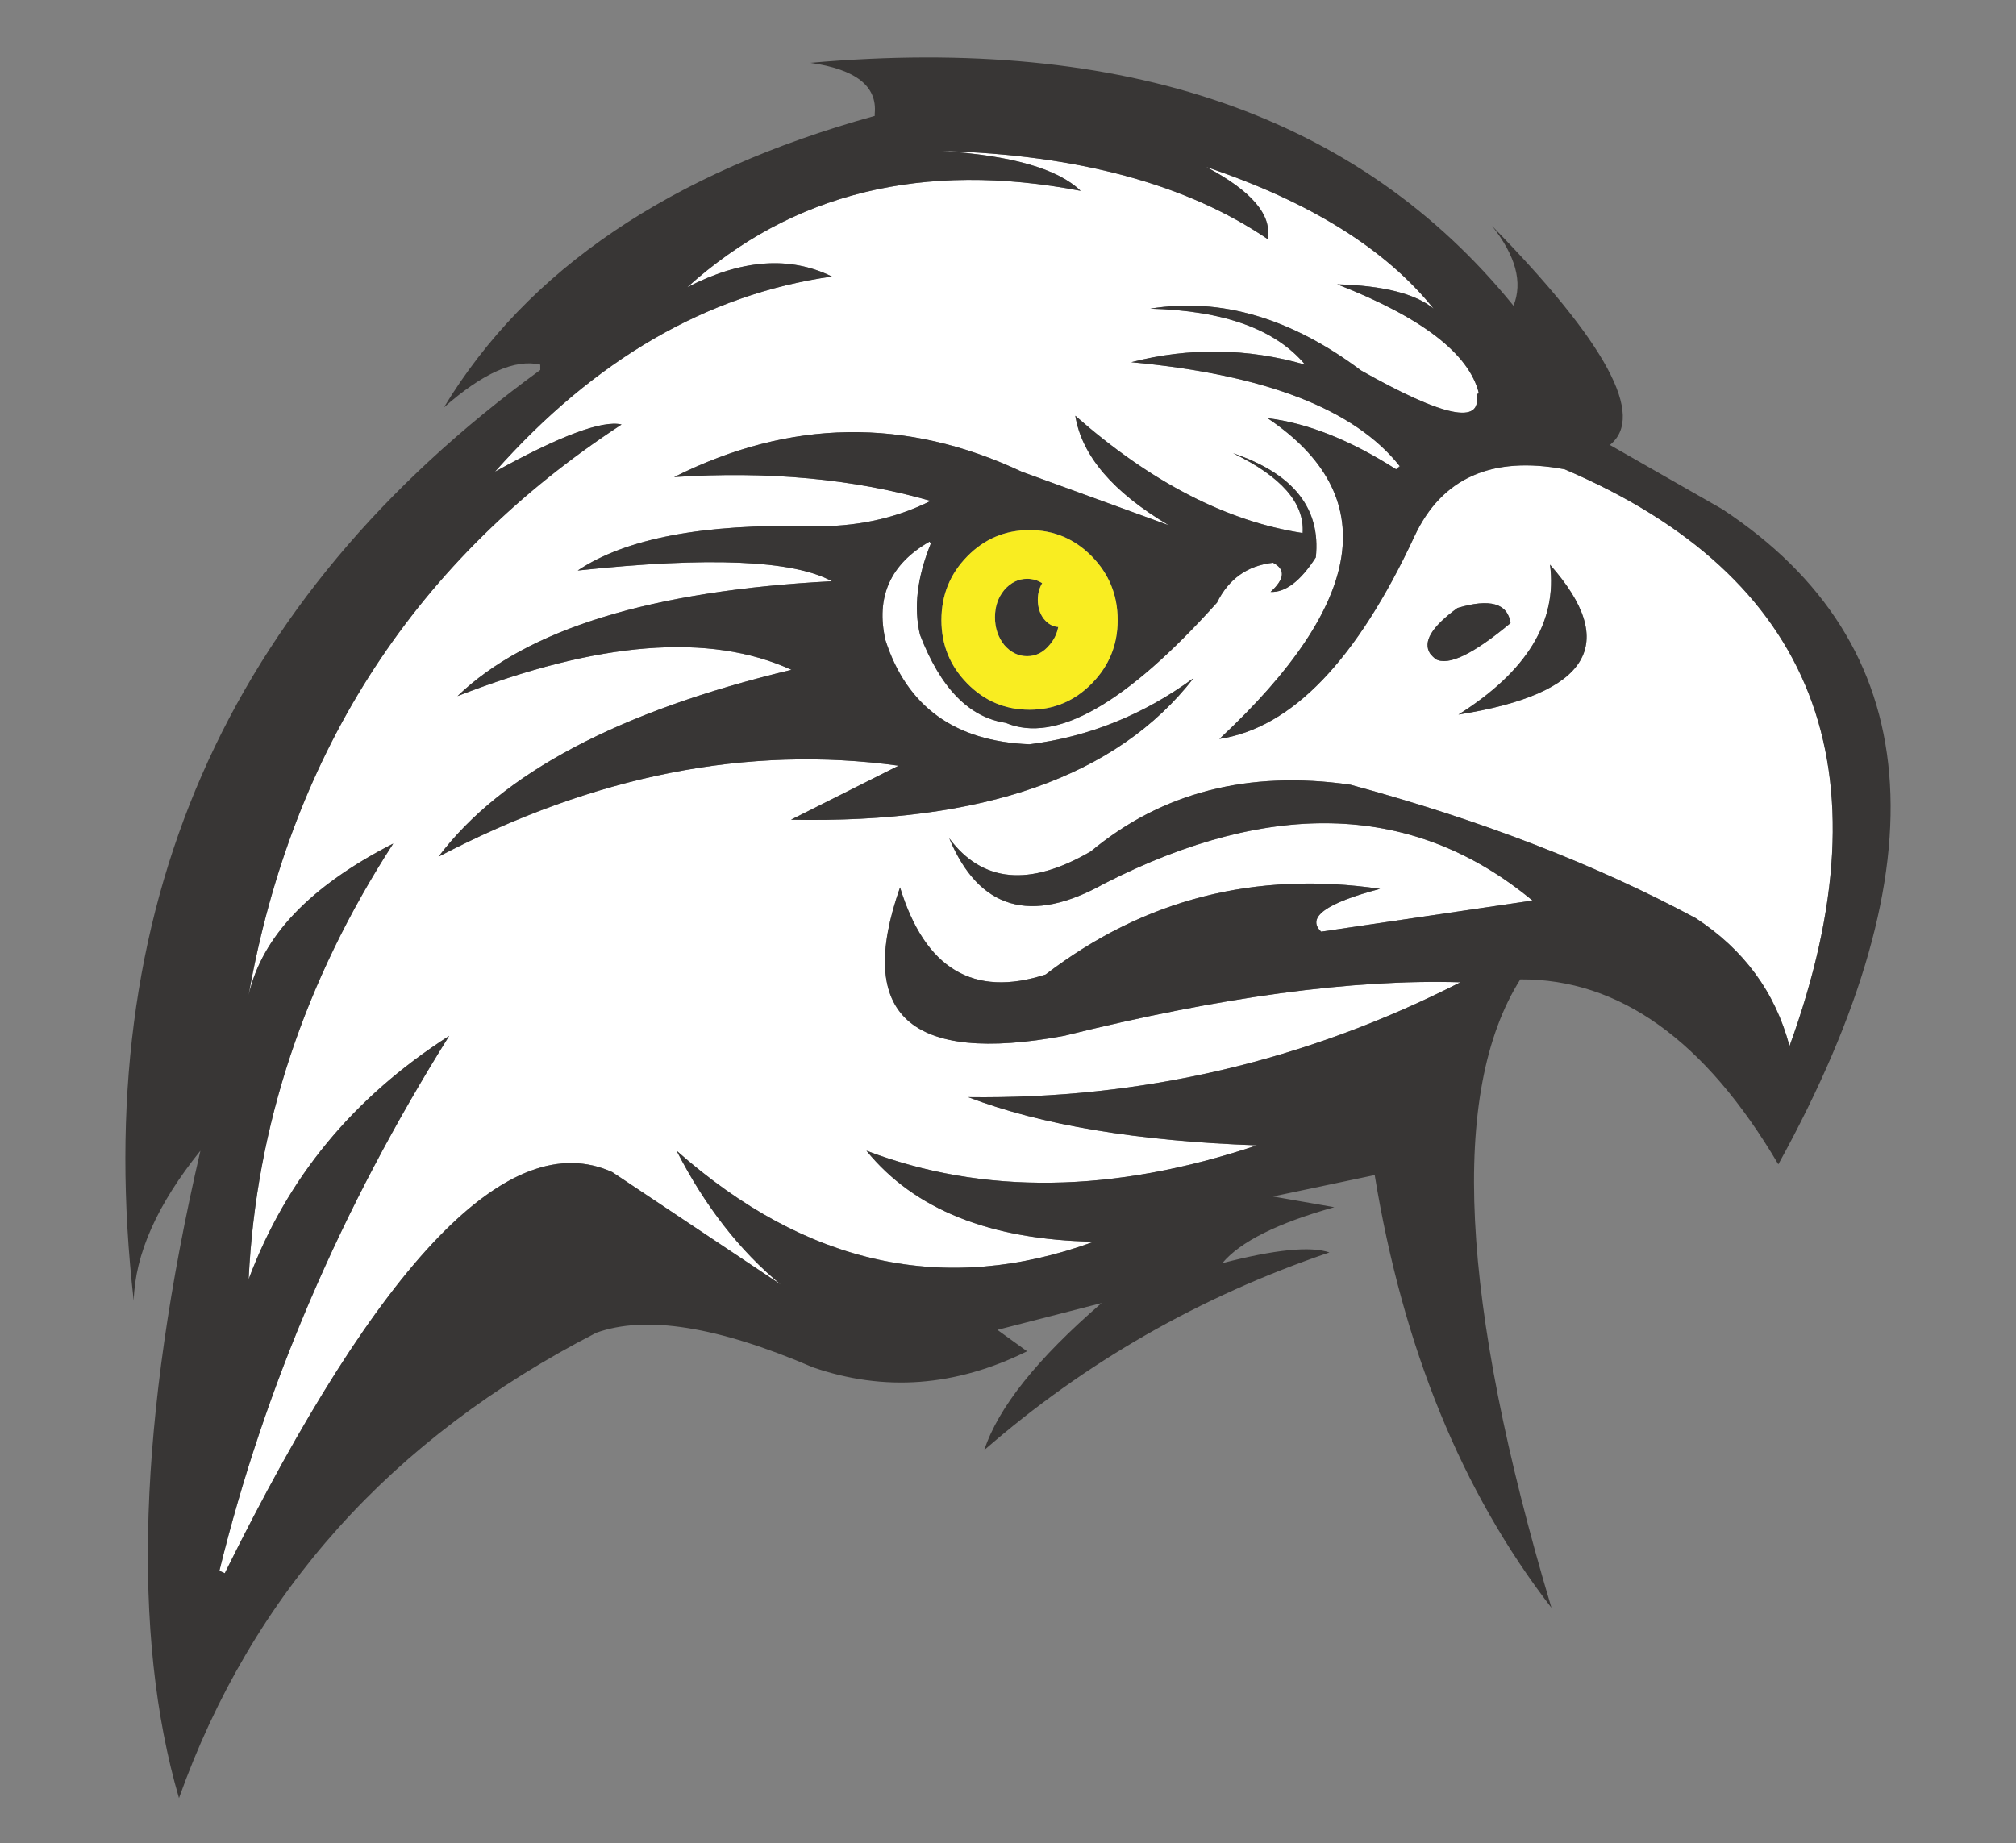 <?xml version="1.0" encoding="utf-8"?>
<!-- Generator: Adobe Illustrator 16.0.0, SVG Export Plug-In . SVG Version: 6.00 Build 0)  -->
<!DOCTYPE svg PUBLIC "-//W3C//DTD SVG 1.1//EN" "http://www.w3.org/Graphics/SVG/1.1/DTD/svg11.dtd">
<svg version="1.1" id="Layer_1" xmlns="http://www.w3.org/2000/svg" xmlns:xlink="http://www.w3.org/1999/xlink" x="0px" y="0px"
	 width="298.621px" height="273.104px" viewBox="0 0 298.621 273.104" enable-background="new 0 0 298.621 273.104"
	 xml:space="preserve">
<rect x="0" y="0" width="298.621" height="273.104" fill="#808080" stroke="none"/>
<g>
	<path fill="#FFFFFF" d="M178.677,24.742c15.339,5.145,26.565,12.141,33.681,20.986c-2.691-2.211-7.451-3.414-14.279-3.605
		c12.546,4.903,19.542,10.289,20.984,16.153l-0.359,0.145c0.863,4.568-4.832,3.39-17.092-3.533
		c-10.383-7.789-20.793-10.841-31.226-9.159c10.915,0.289,18.556,3.054,22.933,8.293c-8.56-2.452-17.142-2.57-25.746-0.36
		c19.81,1.826,33.052,6.946,39.734,15.36l-0.505,0.505c-6.778-4.326-13.124-6.85-19.038-7.571
		c16.975,11.441,14.592,27.284-7.136,47.523c10.72-1.634,20.36-11.658,28.915-30.07c4.043-8.607,11.441-11.9,22.217-9.882
		c37.111,15.866,48.221,44.353,33.316,85.459c-2.119-7.981-6.756-14.305-13.92-18.968c-14.762-7.933-31.803-14.52-51.133-19.76
		c-15.094-2.164-27.904,1.13-38.438,9.88c-9.085,5.288-16.077,4.639-20.982-1.948c4.423,10.577,12.091,12.813,23.005,6.707
		c24.901-12.691,46.035-11.851,63.39,2.523l-31.3,4.617c-2.209-2.116,0.699-4.231,8.728-6.347
		c-18.46-2.691-34.976,1.538-49.545,12.692c-10.672,3.46-17.859-0.841-21.56-12.909c-6.636,18.895,1.464,26.227,24.301,21.996
		c23.175-5.771,42.74-8.412,58.701-7.935c-22.93,11.686-47.236,17.357-72.904,17.021c10.813,4.135,25.068,6.516,42.76,7.141
		c-21.246,7.113-40.528,7.381-57.835,0.794c7.069,8.7,18.292,13.197,33.679,13.483c-21.973,8.028-42.574,3.534-61.802-13.483
		c4.182,8.172,9.328,14.784,15.433,19.829L90.7,173.662c-15.242-6.923-34.38,12.886-57.404,59.425l-0.796-0.36
		c6.683-27.259,18.03-53.68,34.039-79.256c-14.232,9.134-24.133,21.155-29.71,36.06c1.104-22.647,8.246-44.162,21.419-64.546
		c-12.31,6.299-19.447,13.773-21.419,22.43c6.491-36.491,24.901-64.665,55.24-84.521c-2.836-0.674-9.086,1.657-18.751,6.994
		c14.76-16.634,31.398-26.273,49.908-28.919c-6.25-3.077-13.392-2.548-21.419,1.587c15.528-13.991,34.952-18.75,58.266-14.28
		c-3.364-3.269-10.236-5.239-20.623-5.914c20.241,0.578,36.346,4.93,48.315,13.055C188.438,31.858,185.41,28.3,178.677,24.742z
		 M211.854,96.858c0.239,0.288,0.504,0.554,0.791,0.794c1.877,1.059,5.576-0.721,11.108-5.336c-0.433-2.934-3.055-3.678-7.864-2.234
		C212.042,92.868,210.699,95.128,211.854,96.858z M229.596,83.662c1.104,8.413-3.414,15.816-13.562,22.212
		C235.458,102.797,239.977,95.393,229.596,83.662z M188.561,83.374c1.873,0.961,1.754,2.402-0.363,4.328
		c2.213,0.095,4.449-1.611,6.709-5.121c0.768-7.259-3.319-12.404-12.262-15.434c7.164,3.462,10.603,7.403,10.311,11.827
		c-11.246-1.73-22.475-7.524-33.676-17.38c0.959,5.913,5.574,11.323,13.848,16.226l-21.777-7.933
		c-17.166-8.077-34.331-7.813-51.495,0.793c13.946-0.914,26.611,0.265,38.007,3.534c-5.288,2.644-11.201,3.894-17.743,3.75
		c-15.91-0.386-27.429,1.802-34.543,6.562c19.374-2.066,31.925-1.539,37.648,1.586c-26.638,1.396-45.122,7.068-55.458,17.021
		c20.865-8.125,37.357-9.422,49.472-3.894c-25.529,6.104-42.958,15.336-52.286,27.69c23.08-12.065,45.795-16.563,68.151-13.484
		l-15.938,8.005c28.461,0.576,48.338-6.418,59.64-20.986c-7.406,5.434-15.507,8.703-24.306,9.809
		c-11.055-0.433-18.169-5.578-21.342-15.433c-1.446-6.396,0.718-11.251,6.487-14.568h0.073l0.146,0.289
		c-2.019,5-2.546,9.496-1.587,13.486c3.028,7.885,7.26,12.236,12.692,13.052c7.404,3.126,17.837-2.812,31.298-17.812
		C181.996,85.777,184.759,83.806,188.561,83.374z"/>
	<path fill="#383635" d="M161.73,101.259c2.551-2.597,3.824-5.722,3.824-9.376c0-3.703-1.273-6.85-3.824-9.447
		c-2.545-2.597-5.623-3.895-9.23-3.895c-3.604,0-6.683,1.298-9.228,3.895c-2.55,2.598-3.823,5.744-3.823,9.447
		c0,3.654,1.272,6.779,3.823,9.376c2.545,2.596,5.624,3.894,9.228,3.894C156.107,105.152,159.186,103.854,161.73,101.259z
		 M153.727,88.854c0,1.106,0.291,2.042,0.867,2.813c0.623,0.77,1.346,1.178,2.16,1.225c-0.191,1.01-0.624,1.899-1.296,2.668
		c-0.914,1.106-2.019,1.659-3.317,1.659c-1.295,0-2.427-0.553-3.386-1.659c-0.914-1.153-1.373-2.522-1.373-4.11
		c0-1.587,0.459-2.934,1.373-4.038c0.959-1.105,2.091-1.659,3.386-1.659c0.819,0,1.563,0.216,2.235,0.648
		C153.943,87.122,153.727,87.941,153.727,88.854z M178.677,24.742c6.733,3.558,9.761,7.116,9.087,10.675
		c-11.969-8.125-28.074-12.478-48.314-13.055c10.386,0.675,17.259,2.646,20.623,5.914c-23.314-4.471-42.738,0.289-58.266,14.28
		c8.028-4.136,15.169-4.664,21.419-1.587c-18.51,2.646-35.147,12.285-49.908,28.919c9.665-5.337,15.915-7.668,18.751-6.994
		c-30.338,19.855-48.749,48.029-55.24,84.521c1.972-8.655,9.11-16.131,21.419-22.43c-13.174,20.384-20.315,41.897-21.419,64.546
		c5.577-14.904,15.478-26.926,29.71-36.06c-16.009,25.577-27.356,51.998-34.039,79.256l0.796,0.36
		c23.024-46.539,42.162-66.348,57.404-59.425l24.952,16.657c-6.105-5.045-11.251-11.657-15.433-19.829
		c19.229,17.019,39.83,21.513,61.804,13.483c-15.388-0.286-26.61-4.783-33.68-13.483c17.307,6.587,36.588,6.319,57.835-0.795
		c-17.692-0.625-31.946-3.005-42.76-7.14c25.668,0.337,49.974-5.336,72.903-17.021c-15.959-0.478-35.525,2.165-58.7,7.935
		c-22.837,4.23-30.937-3.102-24.301-21.996c3.701,12.068,10.888,16.37,21.56,12.909c14.569-11.155,31.084-15.384,49.545-12.692
		c-8.027,2.115-10.938,4.23-8.729,6.347l31.301-4.617c-17.354-14.375-38.488-15.215-63.391-2.523
		c-10.912,6.105-18.582,3.871-23.004-6.707c4.905,6.586,11.896,7.236,20.982,1.948c10.533-8.75,23.344-12.044,38.438-9.88
		c19.33,5.24,36.371,11.827,51.131,19.76c7.164,4.663,11.802,10.986,13.921,18.968c14.903-41.107,3.795-69.594-33.316-85.459
		c-10.774-2.02-18.174,1.274-22.217,9.882c-8.556,18.412-18.196,28.437-28.915,30.07c21.727-20.239,24.109-36.082,7.137-47.523
		c5.914,0.722,12.258,3.246,19.037,7.571l0.578-0.433l-0.074-0.072c-6.682-8.414-19.924-13.534-39.734-15.36
		c8.605-2.21,17.188-2.092,25.748,0.36c-4.377-5.239-12.02-8.005-22.934-8.293c10.432-1.683,20.842,1.37,31.225,9.159
		c12.261,6.923,17.955,8.103,17.093,3.533l0.358-0.145c-1.44-5.864-8.438-11.25-20.983-16.153
		c6.827,0.191,11.587,1.395,14.278,3.605C205.242,36.882,194.016,29.887,178.677,24.742z M188.561,83.374
		c-3.801,0.433-6.563,2.402-8.295,5.913c-13.461,15-23.894,20.938-31.298,17.812c-5.432-0.814-9.664-5.167-12.692-13.052
		c-0.959-3.99-0.432-8.486,1.587-13.486l-0.146-0.289h-0.073c-5.769,3.317-7.933,8.173-6.487,14.568
		c3.173,9.854,10.287,15,21.342,15.433c8.799-1.104,16.899-4.375,24.306-9.809c-11.302,14.568-31.179,21.563-59.64,20.986
		l15.938-8.005c-22.356-3.077-45.071,1.419-68.151,13.484c9.328-12.354,26.756-21.586,52.286-27.69
		c-12.114-5.529-28.606-4.231-49.472,3.894c10.337-9.952,28.821-15.625,55.458-17.021c-5.723-3.125-18.274-3.652-37.648-1.586
		c7.114-4.759,18.633-6.946,34.543-6.562c6.542,0.143,12.456-1.107,17.743-3.75c-11.396-3.271-24.062-4.448-38.007-3.534
		c17.165-8.605,34.329-8.87,51.495-0.793l21.777,7.933c-8.273-4.902-12.889-10.313-13.848-16.226
		c11.201,9.854,22.43,15.648,33.676,17.38c0.292-4.424-3.146-8.365-10.311-11.827c8.941,3.028,13.028,8.173,12.262,15.434
		c-2.26,3.51-4.496,5.216-6.709,5.121C190.314,85.777,190.434,84.334,188.561,83.374z M255.123,75.441
		c30.189,19.903,32.959,52.26,8.293,97.07c-10.82-18.367-23.557-27.502-38.221-27.407c-10.484,16.636-8.941,47.669,4.613,93.103
		c-13.269-17.163-21.992-38.534-26.179-64.109l-15.071,3.173l9.088,1.587c-8.414,2.354-13.941,5.118-16.588,8.291
		c7.787-2.019,13.08-2.549,15.865-1.586c-19.133,6.491-36.18,16.251-51.13,29.279c2.069-6.297,7.858-13.556,17.378-21.779
		l-15.432,3.969l4.4,3.174c-10.579,5.238-21.151,6.03-31.73,2.377c-14.087-6.058-24.783-7.765-32.092-5.118
		c-30.384,15.624-50.986,38.606-61.805,68.941c-7.064-24.229-6.01-56.202,3.173-95.913c-6.392,7.932-9.687,15.334-9.878,22.212
		C13.171,134.865,33.245,88.903,80.026,54.815v-0.792c-3.75-0.865-8.51,1.25-14.278,6.347
		c12.355-20.434,33.629-34.832,63.823-43.198v-0.36c0.382-4.038-2.791-6.538-9.523-7.499c46.638-4.135,81.351,7.859,104.14,35.985
		c1.394-3.462,0.334-7.404-3.176-11.827c16.971,17.355,22.789,28.173,17.453,32.453L255.123,75.441z M229.596,83.662
		c10.381,11.729,5.862,19.135-13.562,22.212C226.182,99.479,230.701,92.075,229.596,83.662z M211.854,96.858
		c-1.154-1.729,0.188-3.989,4.035-6.777c4.811-1.443,7.434-0.698,7.864,2.234c-5.532,4.616-9.231,6.395-11.108,5.336
		C212.357,97.412,212.093,97.146,211.854,96.858z"/>
	<path fill="#F9ED21" d="M156.753,92.892c-0.813-0.047-1.537-0.456-2.16-1.225c-0.577-0.771-0.868-1.707-0.868-2.813
		c0-0.913,0.219-1.731,0.65-2.452c-0.672-0.433-1.417-0.648-2.234-0.648c-1.295,0-2.428,0.554-3.387,1.659
		c-0.914,1.104-1.373,2.452-1.373,4.038c0,1.587,0.459,2.957,1.373,4.11c0.959,1.106,2.092,1.659,3.387,1.659
		c1.299,0,2.403-0.553,3.316-1.659C156.13,94.791,156.563,93.902,156.753,92.892z M161.73,101.259
		c-2.545,2.596-5.623,3.894-9.23,3.894c-3.604,0-6.683-1.298-9.228-3.894c-2.55-2.597-3.823-5.722-3.823-9.376
		c0-3.703,1.272-6.85,3.823-9.447c2.545-2.597,5.624-3.895,9.228-3.895c3.607,0,6.686,1.298,9.23,3.895
		c2.551,2.598,3.824,5.744,3.824,9.447C165.555,95.537,164.281,98.662,161.73,101.259z"/>
</g>
</svg>
